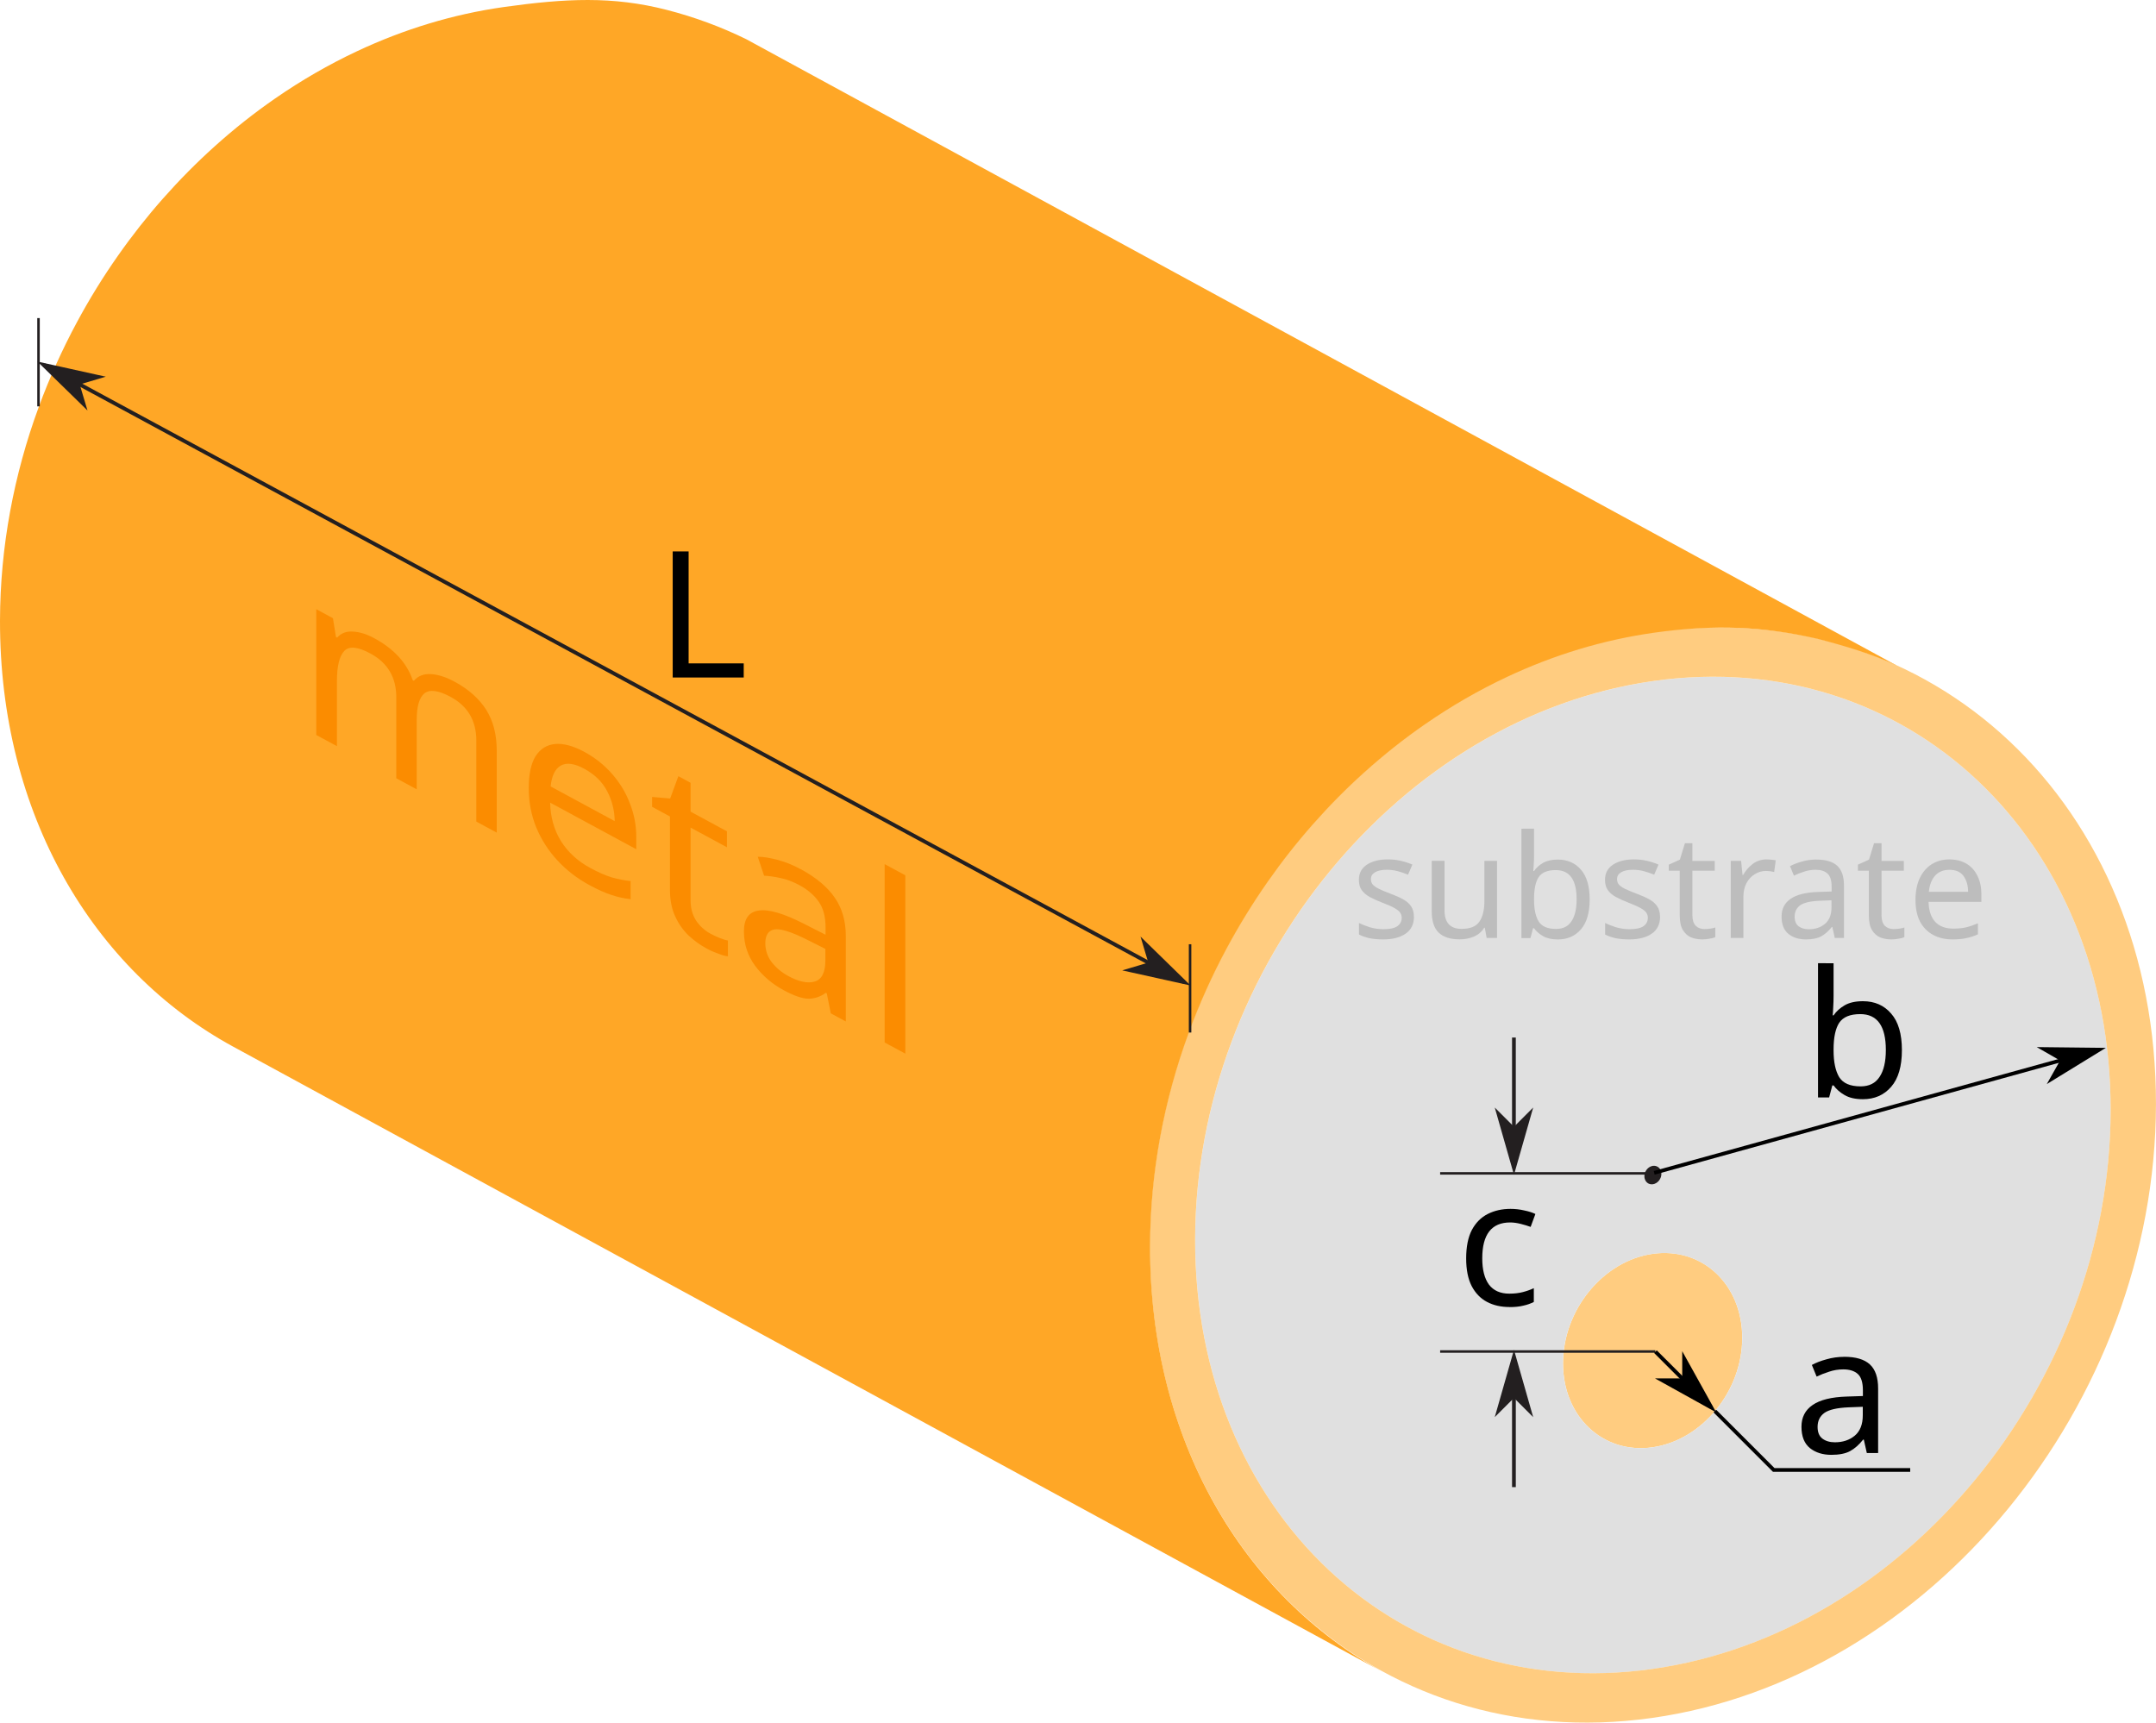 <?xml version="1.0" encoding="UTF-8" standalone="no"?>
<!-- Created with Inkscape (http://www.inkscape.org/) -->

<svg
   xmlns:dc="http://purl.org/dc/elements/1.1/"
   xmlns:cc="http://creativecommons.org/ns#"
   xmlns:rdf="http://www.w3.org/1999/02/22-rdf-syntax-ns#"
   xmlns:svg="http://www.w3.org/2000/svg"
   xmlns="http://www.w3.org/2000/svg"
   xmlns:sodipodi="http://sodipodi.sourceforge.net/DTD/sodipodi-0.dtd"
   xmlns:inkscape="http://www.inkscape.org/namespaces/inkscape"
   width="60.295mm"
   height="48.178mm"
   viewBox="0 0 60.295 48.178"
   version="1.1"
   id="svg1511"
   inkscape:version="0.92.3 (2405546, 2018-03-11)"
   sodipodi:docname="coax.svg">
  <defs
     id="defs1505">
    <marker
       inkscape:isstock="true"
       style="overflow:visible"
       id="marker4857"
       refX="0"
       refY="0"
       orient="auto"
       inkscape:stockid="Arrow1Lend">
      <path
         transform="matrix(-0.8,0,0,-0.8,-10,0)"
         style="fill:#231f20;fill-opacity:1;fill-rule:evenodd;stroke:#231f20;stroke-width:1pt;stroke-opacity:1"
         d="M 0,0 5,-5 -12.5,0 5,5 Z"
         id="path4855"
         inkscape:connector-curvature="0" />
    </marker>
    <marker
       inkscape:isstock="true"
       style="overflow:visible"
       id="marker4090"
       refX="0"
       refY="0"
       orient="auto"
       inkscape:stockid="Arrow1Lend">
      <path
         transform="matrix(-0.8,0,0,-0.8,-10,0)"
         style="fill:#000000;fill-opacity:1;fill-rule:evenodd;stroke:#000000;stroke-width:1pt;stroke-opacity:1"
         d="M 0,0 5,-5 -12.5,0 5,5 Z"
         id="path4088"
         inkscape:connector-curvature="0" />
    </marker>
    <marker
       inkscape:stockid="Arrow1Lstart"
       orient="auto"
       refY="0"
       refX="0"
       id="marker3848"
       style="overflow:visible"
       inkscape:isstock="true">
      <path
         id="path3846"
         d="M 0,0 5,-5 -12.5,0 5,5 Z"
         style="fill:#231f20;fill-opacity:1;fill-rule:evenodd;stroke:#231f20;stroke-width:1pt;stroke-opacity:1"
         transform="matrix(0.8,0,0,0.8,10,0)"
         inkscape:connector-curvature="0" />
    </marker>
    <marker
       inkscape:isstock="true"
       style="overflow:visible"
       id="marker3694"
       refX="0"
       refY="0"
       orient="auto"
       inkscape:stockid="Arrow1Mend">
      <path
         transform="matrix(-0.4,0,0,-0.4,-4,0)"
         style="fill:#000000;fill-opacity:1;fill-rule:evenodd;stroke:#000000;stroke-width:1pt;stroke-opacity:1"
         d="M 0,0 5,-5 -12.5,0 5,5 Z"
         id="path3692"
         inkscape:connector-curvature="0" />
    </marker>
    <marker
       inkscape:stockid="Arrow1Mstart"
       orient="auto"
       refY="0"
       refX="0"
       id="Arrow1Mstart"
       style="overflow:visible"
       inkscape:isstock="true">
      <path
         id="path2444"
         d="M 0,0 5,-5 -12.5,0 5,5 Z"
         style="fill:#231f20;fill-opacity:1;fill-rule:evenodd;stroke:#231f20;stroke-width:1pt;stroke-opacity:1"
         transform="matrix(0.4,0,0,0.4,4,0)"
         inkscape:connector-curvature="0" />
    </marker>
    <marker
       inkscape:stockid="Arrow1Mend"
       orient="auto"
       refY="0"
       refX="0"
       id="marker2946"
       style="overflow:visible"
       inkscape:isstock="true">
      <path
         id="path2944"
         d="M 0,0 5,-5 -12.5,0 5,5 Z"
         style="fill:#231f20;fill-opacity:1;fill-rule:evenodd;stroke:#231f20;stroke-width:1pt;stroke-opacity:1"
         transform="matrix(-0.4,0,0,-0.4,-4,0)"
         inkscape:connector-curvature="0" />
    </marker>
    <marker
       inkscape:stockid="Arrow2Mstart"
       orient="auto"
       refY="0"
       refX="0"
       id="Arrow2Mstart"
       style="overflow:visible"
       inkscape:isstock="true">
      <path
         id="path2462"
         style="fill:#231f20;fill-opacity:1;fill-rule:evenodd;stroke:#231f20;stroke-width:0.625;stroke-linejoin:round;stroke-opacity:1"
         d="M 8.719,4.034 -2.207,0.016 8.719,-4.002 c -1.745,2.372 -1.735,5.617 -6e-7,8.035 z"
         transform="scale(0.6)"
         inkscape:connector-curvature="0" />
    </marker>
    <marker
       inkscape:stockid="Arrow1Lstart"
       orient="auto"
       refY="0"
       refX="0"
       id="Arrow1Lstart"
       style="overflow:visible"
       inkscape:isstock="true">
      <path
         id="path2438"
         d="M 0,0 5,-5 -12.5,0 5,5 Z"
         style="fill:#231f20;fill-opacity:1;fill-rule:evenodd;stroke:#231f20;stroke-width:1pt;stroke-opacity:1"
         transform="matrix(0.8,0,0,0.8,10,0)"
         inkscape:connector-curvature="0" />
    </marker>
    <marker
       inkscape:stockid="Arrow1Lend"
       orient="auto"
       refY="0"
       refX="0"
       id="Arrow1Lend"
       style="overflow:visible"
       inkscape:isstock="true">
      <path
         id="path2441"
         d="M 0,0 5,-5 -12.5,0 5,5 Z"
         style="fill:#000000;fill-opacity:1;fill-rule:evenodd;stroke:#000000;stroke-width:1pt;stroke-opacity:1"
         transform="matrix(-0.8,0,0,-0.8,-10,0)"
         inkscape:connector-curvature="0" />
    </marker>
    <clipPath
       id="clipPath1292"
       clipPathUnits="userSpaceOnUse">
      <path
         inkscape:connector-curvature="0"
         id="path1290"
         d="m 4709.95,6430.79 -911.73,495.97 c -111.44,60.62 -185.28,184.68 -184.99,337.83 0.44,237.68 179.34,455.49 399.56,486.44 l 911.73,-495.98 c -220.21,-30.94 -399.11,-248.76 -399.56,-486.43 -0.29,-153.16 73.55,-277.21 184.99,-337.83 z" />
    </clipPath>
    <clipPath
       id="clipPath1278"
       clipPathUnits="userSpaceOnUse">
      <path
         inkscape:connector-curvature="0"
         id="path1276"
         d="m 4225.85,7714.41 c 303.92,-165.33 607.82,-330.65 911.73,-495.98 -61.58,33.5 -134.66,47.64 -213.06,36.62 l -911.73,495.98 c 78.41,11.02 151.47,-3.12 213.06,-36.62 z" />
    </clipPath>
    <clipPath
       id="clipPath1248"
       clipPathUnits="userSpaceOnUse">
      <path
         inkscape:connector-curvature="0"
         id="path1246"
         d="m 4729.17,6466.32 c -303.91,165.33 -607.81,330.65 -911.72,495.98 -101.4,55.16 -168.6,168 -168.34,307.33 0.41,216.24 163.27,414.51 363.6,442.66 l 911.74,-495.97 c -200.34,-28.16 -363.2,-226.42 -363.61,-442.66 -0.26,-139.33 66.94,-252.18 168.33,-307.34 z" />
    </clipPath>
    <clipPath
       id="clipPath1232"
       clipPathUnits="userSpaceOnUse">
      <path
         inkscape:connector-curvature="0"
         id="path1230"
         d="m 4206.52,7678.98 c 303.91,-165.33 607.81,-330.65 911.73,-495.98 -56.03,30.48 -122.49,43.34 -193.8,33.32 l -911.74,495.97 c 71.32,10.02 137.78,-2.84 193.81,-33.31 z" />
    </clipPath>
    <clipPath
       id="clipPath1208"
       clipPathUnits="userSpaceOnUse">
      <path
         inkscape:connector-curvature="0"
         id="path1206"
         d="m 4885.36,6615.29 c -303.92,165.33 -607.82,330.65 -911.74,495.98 -19.85,10.8 -33,32.89 -32.95,60.18 0.08,42.36 31.95,81.16 71.2,86.67 l 911.73,-495.97 c -39.25,-5.51 -71.11,-44.31 -71.19,-86.68 -0.06,-27.28 13.09,-49.38 32.95,-60.18 z" />
    </clipPath>
    <clipPath
       id="clipPath1184"
       clipPathUnits="userSpaceOnUse">
      <path
         inkscape:connector-curvature="0"
         id="path1182"
         d="m 4920.15,6817.93 -911.73,495.97 c -1.89,1.03 -3.16,3.15 -3.16,5.78 0.01,3.98 3.06,7.7 6.74,8.21 l 911.74,-495.97 c -3.7,-0.52 -6.74,-4.23 -6.75,-8.21 0,-2.63 1.27,-4.75 3.16,-5.78 z" />
    </clipPath>
    <clipPath
       id="clipPath1170"
       clipPathUnits="userSpaceOnUse">
      <path
         inkscape:connector-curvature="0"
         id="path1168"
         d="m 4015.65,7327.27 911.74,-495.98 c -1.06,0.58 -2.32,0.82 -3.65,0.63 L 4012,7327.89 c 1.34,0.19 2.59,-0.05 3.65,-0.62 z" />
    </clipPath>
    <clipPath
       id="clipPath1160"
       clipPathUnits="userSpaceOnUse">
      <path
         inkscape:connector-curvature="0"
         id="path1158"
         d="m 5056.62,7183.59 -8.47,5.55 -8.77,5.75 -9.05,5.91 -9.27,6.03 -9.45,6.14 -9.6,6.21 -9.7,6.26 -9.76,6.27 -9.75,6.26 -9.74,6.23 -9.66,6.15 -9.53,6.06 -9.36,5.93 -9.16,5.79 -8.91,5.61 -8.6,5.41 8.6,-5.41 8.91,-5.61 9.16,-5.79 9.36,-5.93 9.53,-6.06 9.66,-6.15 9.74,-6.23 9.75,-6.26 9.76,-6.27 9.7,-6.26 9.6,-6.21 9.45,-6.14 9.27,-6.03 9.05,-5.91 8.77,-5.75 8.47,-5.55 m -455.1,261.43 16.05,-8.74 16.64,-9.05 17.12,-9.31 17.54,-9.54 17.86,-9.72 18.11,-9.86 18.27,-9.93 18.36,-9.99 18.35,-9.98 18.27,-9.94 18.11,-9.85 17.85,-9.71 17.53,-9.54 17.13,-9.31 16.62,-9.05 16.05,-8.73 -16.05,8.73 -16.62,9.05 -17.13,9.31 -17.53,9.54 -17.85,9.71 -18.11,9.85 -18.27,9.94 -18.35,9.98 -18.36,9.99 -18.27,9.93 -18.11,9.86 -17.86,9.72 -17.54,9.54 -17.12,9.31 -16.64,9.05 -16.05,8.74 m -22.81,13 -5.72,2.41 -5.93,2.49 -6.12,2.55 -6.28,2.6 -6.39,2.64 -6.5,2.67 -6.56,2.67 -6.61,2.68 -6.61,2.66 -6.59,2.65 -6.56,2.6 -6.46,2.57 -6.36,2.5 -6.21,2.44 -6.06,2.36 -5.83,2.27 5.83,-2.27 6.06,-2.36 6.21,-2.44 6.36,-2.5 6.46,-2.57 6.56,-2.6 6.59,-2.65 6.61,-2.66 6.61,-2.68 6.56,-2.67 6.5,-2.67 6.39,-2.64 6.28,-2.6 6.12,-2.55 5.93,-2.49 5.72,-2.41 m -141.53,7.7 17.15,-9.04 17.75,-9.35 18.29,-9.63 18.71,-9.86 19.07,-10.05 19.33,-10.19 19.5,-10.28 19.59,-10.32 19.58,-10.32 19.5,-10.28 19.33,-10.19 19.06,-10.05 18.71,-9.87 18.27,-9.63 17.75,-9.36 17.14,-9.04 -17.14,9.04 -17.75,9.36 -18.27,9.63 -18.71,9.87 -19.06,10.05 -19.33,10.19 -19.5,10.28 -19.58,10.32 -19.59,10.32 -19.5,10.28 -19.33,10.19 -19.07,10.05 -18.71,9.86 -18.29,9.63 -17.75,9.35 -17.15,9.04 m 760.66,-533.96 1.77,2.87 1.8,2.95 1.82,3.02 1.82,3.08 1.82,3.11 1.8,3.15 1.76,3.15 1.73,3.14 1.69,3.13 1.63,3.09 1.59,3.03 1.51,2.99 1.45,2.91 1.38,2.81 1.3,2.72 1.22,2.61 -1.22,-2.61 -1.3,-2.72 -1.38,-2.81 -1.45,-2.91 -1.51,-2.99 -1.59,-3.03 -1.63,-3.09 -1.69,-3.13 -1.73,-3.14 -1.76,-3.15 -1.8,-3.15 -1.82,-3.11 -1.82,-3.08 -1.82,-3.02 -1.8,-2.95 -1.77,-2.87 m 6.73,-4.26 -42.9,23.34 -44.44,24.17 -45.74,24.89 -46.85,25.48 -47.72,25.96 -48.38,26.32 -48.81,26.55 -49.04,26.67 -49.03,26.68 -48.82,26.56 -48.37,26.31 -47.73,25.96 -46.84,25.49 -45.74,24.88 -44.44,24.17 -42.9,23.34 42.9,-23.34 44.44,-24.17 45.74,-24.88 46.84,-25.49 47.73,-25.96 48.37,-26.31 48.82,-26.56 49.03,-26.68 49.04,-26.67 48.81,-26.55 48.38,-26.32 47.72,-25.96 46.85,-25.48 45.74,-24.89 44.44,-24.17 42.9,-23.34 m -771.58,481.7 44.93,-24.44 46.53,-25.31 47.91,-26.07 49.05,-26.68 49.97,-27.18 50.66,-27.56 51.11,-27.8 51.35,-27.94 51.34,-27.93 51.12,-27.81 50.65,-27.55 49.97,-27.19 49.06,-26.68 47.91,-26.06 46.53,-25.31 44.92,-24.44 -44.92,24.44 -46.53,25.31 -47.91,26.06 -49.06,26.68 -49.97,27.19 -50.65,27.55 -51.12,27.81 -51.34,27.93 -51.35,27.94 -51.11,27.8 -50.66,27.56 -49.97,27.18 -49.05,26.68 -47.91,26.07 -46.53,25.31 -44.93,24.44 m -0.56,0.35 2.09,-4.38 2.14,-4.56 2.16,-4.72 2.18,-4.84 2.18,-4.96 2.17,-5.04 2.14,-5.12 2.1,-5.15 2.08,-5.17 2.01,-5.17 1.95,-5.14 1.89,-5.09 1.81,-5.01 1.73,-4.92 1.65,-4.79 1.55,-4.64 -1.55,4.64 -1.65,4.79 -1.73,4.92 -1.81,5.01 -1.89,5.09 -1.95,5.14 -2.01,5.17 -2.08,5.17 -2.1,5.15 -2.14,5.12 -2.17,5.04 -2.18,4.96 -2.18,4.84 -2.16,4.72 -2.14,4.56 -2.09,4.38 m -51.14,-124.21 0.67,4.45 0.65,4.62 0.62,4.77 0.58,4.89 0.54,5 0.5,5.07 0.44,5.13 0.39,5.18 0.32,5.17 0.26,5.17 0.22,5.12 0.15,5.07 0.08,4.98 0.03,4.86 -0.01,4.74 -0.06,4.58 0.06,-4.58 0.01,-4.74 -0.03,-4.86 -0.08,-4.98 -0.15,-5.07 -0.22,-5.12 -0.26,-5.17 -0.32,-5.17 -0.39,-5.18 -0.44,-5.13 -0.5,-5.07 -0.54,-5 -0.58,-4.89 -0.62,-4.77 -0.65,-4.62 -0.67,-4.45 m 892.37,-403.84 -50.82,27.64 -52.65,28.64 -54.19,29.48 -55.49,30.19 -56.53,30.75 -57.31,31.18 -57.83,31.46 -58.08,31.6 -58.09,31.6 -57.82,31.46 -57.32,31.17 -56.52,30.76 -55.5,30.19 -54.19,29.48 -52.63,28.64 -50.82,27.65 50.82,-27.65 52.63,-28.64 54.19,-29.48 55.5,-30.19 56.52,-30.76 57.32,-31.17 57.82,-31.46 58.09,-31.6 58.08,-31.6 57.83,-31.46 57.31,-31.18 56.53,-30.75 55.49,-30.19 54.19,-29.48 52.65,-28.64 50.82,-27.64 m -6.17,-78.4 0.78,4.4 0.77,4.56 0.74,4.7 0.71,4.84 0.67,4.93 0.62,5.02 0.57,5.07 0.52,5.11 0.45,5.12 0.4,5.1 0.33,5.08 0.26,5.01 0.21,4.92 0.15,4.82 0.1,4.68 0.04,4.53 -0.04,-4.53 -0.1,-4.68 -0.15,-4.82 -0.21,-4.92 -0.26,-5.01 -0.33,-5.08 -0.4,-5.1 -0.45,-5.12 -0.52,-5.11 -0.57,-5.07 -0.62,-5.02 -0.67,-4.93 -0.71,-4.84 -0.74,-4.7 -0.77,-4.56 -0.78,-4.4 m -936.07,749.01 c -29.53,54.74 -72.67,98.45 -124.9,126.86 L 5118.25,7183 c 51.3,-27.91 93.83,-70.58 123.32,-123.97 -137.72,74.91 -275.41,149.82 -413.13,224.74 137.72,-74.92 275.41,-149.83 413.13,-224.74 28.81,-52.15 45.14,-114.54 45.02,-183.37 -0.05,-27.05 -2.64,-53.81 -7.52,-80 -303.93,165.33 -607.82,330.65 -911.74,495.98 4.88,26.18 7.47,52.94 7.53,79.99 0.12,67.57 -15.63,128.91 -43.44,180.48 137.15,-71.27 137.15,-71.27 298.19,-155.14 -49.68,25.88 -99.36,51.75 -149.06,77.61 -25.78,13.42 -51.56,26.82 -77.35,40.23 -11.09,5.76 -25.86,13.44 -36.94,19.2 -10.45,5.43 -26.45,9.83 -34.84,18.1 z" />
    </clipPath>
    <clipPath
       id="clipPath1132"
       clipPathUnits="userSpaceOnUse">
      <path
         inkscape:connector-curvature="0"
         id="path1130"
         d="m 4018.79,7321.59 c 0,2.55 -1.25,4.64 -3.14,5.68 l 911.74,-495.98 c 1.88,-1.03 3.14,-3.12 3.13,-5.67 -0.01,-4.07 -3.05,-7.78 -6.81,-8.31 -1.27,-0.18 -2.46,0.04 -3.48,0.58 -2.16,1.16 -4.31,2.34 -6.46,3.5 -301.76,164.16 -514.2,492.47 -905.27,492.47 1.02,-0.53 2.21,-0.76 3.48,-0.58 3.76,0.53 6.8,4.24 6.81,8.31 z" />
    </clipPath>
    <clipPath
       id="clipPath1118"
       clipPathUnits="userSpaceOnUse">
      <path
         inkscape:connector-curvature="0"
         id="path1116"
         d="m 3817.45,6962.3 c 56.02,-30.48 122.51,-43.35 193.8,-33.33 L 4922.99,6433 c -71.31,-10.02 -137.78,2.85 -193.82,33.32 -273.52,148.8 -638.21,347.19 -911.72,495.98 z" />
    </clipPath>
    <clipPath
       id="clipPath1104"
       clipPathUnits="userSpaceOnUse">
      <path
         inkscape:connector-curvature="0"
         id="path1102"
         d="m 4049.89,7251.59 c 303.91,-165.34 607.81,-330.65 911.73,-495.98 -10.99,5.98 -24.04,8.51 -38.02,6.54 l -911.73,495.97 c 13.98,1.97 27.03,-0.56 38.02,-6.53 z" />
    </clipPath>
    <clipPath
       id="clipPath1080"
       clipPathUnits="userSpaceOnUse">
      <path
         inkscape:connector-curvature="0"
         id="path1078"
         d="m 4082.87,7191.43 c 0.05,27.27 -13.12,49.35 -32.98,60.16 l 911.73,-495.98 c 19.86,-10.8 33.02,-32.88 32.97,-60.15 -0.07,-42.37 -32.03,-81.17 -71.27,-86.69 l -911.73,495.97 c 39.24,5.52 71.19,44.33 71.28,86.69 z" />
    </clipPath>
    <clipPath
       id="clipPath1068"
       clipPathUnits="userSpaceOnUse">
      <path
         inkscape:connector-curvature="0"
         id="path1066"
         d="m 3976.85,7109.63 c 2.29,-1.06 4.65,-1.98 7.08,-2.75 303.92,-165.33 607.81,-330.65 911.74,-495.97 -3.6,1.14 -7.05,2.61 -10.32,4.38 -746.93,405.59 -752.02,408.68 -758.45,412.6 -50.03,27.22 -100.04,54.47 -150.05,81.74 z" />
    </clipPath>
    <clipPath
       id="clipPath1056"
       clipPathUnits="userSpaceOnUse">
      <path
         inkscape:connector-curvature="0"
         id="path1054"
         d="m 3983.93,7106.88 c 8.5,-2.68 17.84,-3.51 27.66,-2.14 l 911.73,-495.97 c -9.82,-1.38 -19.16,-0.55 -27.65,2.14 -303.93,165.32 -607.82,330.64 -911.74,495.97 z" />
    </clipPath>
    <clipPath
       id="clipPath1032"
       clipPathUnits="userSpaceOnUse">
      <path
         inkscape:connector-curvature="0"
         id="path1030"
         d="m 4418.99,7258.56 46.77,-25.4 48.44,-26.3 49.88,-27.09 51.06,-27.73 52.02,-28.25 52.75,-28.64 53.21,-28.9 53.46,-29.02 53.45,-29.03 53.22,-28.9 52.74,-28.64 52.02,-28.25 51.07,-27.73 49.87,-27.08 48.44,-26.31 46.78,-25.4 -46.78,25.4 -48.44,26.31 -49.87,27.08 -51.07,27.73 -52.02,28.25 -52.74,28.64 -53.22,28.9 -53.45,29.03 -53.46,29.02 -53.21,28.9 -52.75,28.64 -52.02,28.25 -51.06,27.73 -49.88,27.09 -48.44,26.3 -46.77,25.4 m 783.52,-503.75 1.33,3.75 1.36,3.89 1.35,4.03 1.35,4.13 1.33,4.22 1.32,4.3 1.28,4.35 1.24,4.39 1.21,4.4 1.15,4.39 1.11,4.37 1.04,4.32 0.99,4.25 0.92,4.17 0.86,4.05 0.79,3.92 -0.79,-3.92 -0.86,-4.05 -0.92,-4.17 -0.99,-4.25 -1.04,-4.32 -1.11,-4.37 -1.15,-4.39 -1.21,-4.4 -1.24,-4.39 -1.28,-4.35 -1.32,-4.3 -1.33,-4.22 -1.35,-4.13 -1.35,-4.03 -1.36,-3.89 -1.33,-3.75 m -722.3,228.8 1.19,2.19 1.22,2.28 1.24,2.36 1.27,2.43 1.27,2.48 1.28,2.53 1.27,2.56 1.27,2.58 1.25,2.6 1.24,2.59 1.21,2.58 1.17,2.55 1.16,2.53 1.1,2.47 1.06,2.4 1.02,2.33 -1.02,-2.33 -1.06,-2.4 -1.1,-2.47 -1.16,-2.53 -1.17,-2.55 -1.21,-2.58 -1.24,-2.59 -1.25,-2.6 -1.27,-2.58 -1.27,-2.56 -1.28,-2.53 -1.27,-2.48 -1.27,-2.43 -1.24,-2.36 -1.22,-2.28 -1.19,-2.19 m 528.68,-238.72 -28.65,15.59 -29.68,16.14 -30.55,16.62 -31.28,17.02 -31.87,17.34 -32.3,17.57 -32.61,17.74 -32.75,17.81 -32.74,17.82 -32.61,17.73 -32.3,17.57 -31.87,17.34 -31.29,17.02 -30.54,16.62 -29.68,16.14 -28.65,15.59 28.65,-15.59 29.68,-16.14 30.54,-16.62 31.29,-17.02 31.87,-17.34 32.3,-17.57 32.61,-17.73 32.74,-17.82 32.75,-17.81 32.61,-17.74 32.3,-17.57 31.87,-17.34 31.28,-17.02 30.55,-16.62 29.68,-16.14 28.65,-15.59 m -10.25,-44.26 -29.43,16.08 -30.46,16.67 -31.38,17.15 -32.12,17.57 -32.74,17.9 -33.17,18.14 -33.48,18.31 -33.63,18.39 -33.62,18.39 -33.49,18.31 -33.17,18.14 -32.73,17.9 -32.12,17.57 -31.37,17.16 -30.47,16.67 -29.42,16.09 29.42,-16.09 30.47,-16.67 31.37,-17.16 32.12,-17.57 32.73,-17.9 33.17,-18.14 33.49,-18.31 33.62,-18.39 33.63,-18.39 33.48,-18.31 33.17,-18.14 32.74,-17.9 32.12,-17.57 31.38,-17.15 30.46,-16.67 29.43,-16.08 m -7.73,4.96 1.53,2 1.57,2.08 1.6,2.15 1.63,2.22 1.65,2.27 1.66,2.31 1.65,2.34 1.65,2.37 1.64,2.37 1.61,2.38 1.6,2.36 1.55,2.35 1.5,2.31 1.47,2.26 1.4,2.21 1.35,2.14 -1.35,-2.14 -1.4,-2.21 -1.47,-2.26 -1.5,-2.31 -1.55,-2.35 -1.6,-2.36 -1.61,-2.38 -1.64,-2.37 -1.65,-2.37 -1.65,-2.34 -1.66,-2.31 -1.65,-2.27 -1.63,-2.22 -1.6,-2.15 -1.57,-2.08 -1.53,-2 m -554.32,468.89 42.64,-23.23 44.17,-24.08 45.47,-24.78 46.57,-25.37 47.44,-25.85 48.08,-26.21 48.53,-26.44 48.74,-26.56 48.74,-26.57 48.52,-26.44 48.09,-26.21 47.43,-25.85 46.56,-25.38 45.48,-24.79 44.17,-24.07 42.65,-23.24 -42.65,23.24 -44.17,24.07 -45.48,24.79 -46.56,25.38 -47.43,25.85 -48.09,26.21 -48.52,26.44 -48.74,26.57 -48.74,26.56 -48.53,26.44 -48.08,26.21 -47.44,25.85 -46.57,25.37 -45.47,24.78 -44.17,24.08 -42.64,23.23 m -5.19,76.12 -0.78,-3.85 -0.85,-3.97 -0.91,-4.08 -0.96,-4.17 -1.04,-4.24 -1.07,-4.27 -1.14,-4.31 -1.18,-4.31 -1.22,-4.3 -1.26,-4.26 -1.28,-4.21 -1.31,-4.14 -1.32,-4.05 -1.31,-3.94 -1.32,-3.81 -1.3,-3.67 1.3,3.67 1.32,3.81 1.31,3.94 1.32,4.05 1.31,4.14 1.28,4.21 1.26,4.26 1.22,4.3 1.18,4.31 1.14,4.31 1.07,4.27 1.04,4.24 0.96,4.17 0.91,4.08 0.85,3.97 0.78,3.85 m -420.15,-321.63 c 175.37,24.65 321.91,179.44 356.08,362.67 303.92,-165.33 607.81,-330.65 911.74,-495.98 -34.18,-183.22 -180.73,-338.01 -356.08,-362.66 -273.52,148.79 -638.21,347.18 -911.74,495.97 z" />
    </clipPath>
    <marker
       inkscape:stockid="Arrow1Lend"
       orient="auto"
       refY="0"
       refX="0"
       id="marker3924-2"
       style="overflow:visible"
       inkscape:isstock="true">
      <path
         inkscape:connector-curvature="0"
         id="path3922-5"
         d="M 0,0 5,-5 -12.5,0 5,5 Z"
         style="fill:#231f20;fill-opacity:1;fill-rule:evenodd;stroke:#231f20;stroke-width:1pt;stroke-opacity:1"
         transform="matrix(-0.8,0,0,-0.8,-10,0)" />
    </marker>
  </defs>
  <sodipodi:namedview
     id="base"
     pagecolor="#ffffff"
     bordercolor="#666666"
     borderopacity="1.0"
     inkscape:pageopacity="0.0"
     inkscape:pageshadow="2"
     inkscape:zoom="2"
     inkscape:cx="253.78579"
     inkscape:cy="-27.450575"
     inkscape:document-units="mm"
     inkscape:current-layer="layer1"
     showgrid="false" />
  <g
     inkscape:label="Layer 1"
     inkscape:groupmode="layer"
     id="layer1"
     transform="translate(-50.405,-171.858)">
    <path
       inkscape:connector-curvature="0"
       id="path1240"
       style="fill:#ffcc80;fill-opacity:1;fill-rule:nonzero;stroke:none;stroke-width:0.035"
       d="m 96.626,206.924 c 1.384,-0.195 2.505,0.858 2.502,2.353 -0.002,1.495 -1.129,2.864 -2.512,3.058 -1.383,0.195 -2.502,-0.859 -2.499,-2.353 0.003,-1.495 1.126,-2.864 2.509,-3.058" />
    <path
       inkscape:connector-curvature="0"
       id="path1266"
       style="fill:#e0e0e0;fill-opacity:1;fill-rule:nonzero;stroke:none;stroke-width:0.035"
       d="m 96.631,204.463 c -0.131,0.018 -0.238,0.149 -0.238,0.29 -2.6e-4,0.143 0.107,0.244 0.237,0.226 0.133,-0.019 0.24,-0.15 0.24,-0.293 2.7e-4,-0.14 -0.107,-0.241 -0.239,-0.222 m -0.015,7.872 c 1.384,-0.195 2.512,-1.564 2.514,-3.058 0.003,-1.494 -1.119,-2.547 -2.504,-2.353 -1.385,0.194 -2.509,1.563 -2.511,3.058 -0.003,1.494 1.117,2.548 2.502,2.353 m 0.04,-21.433 c 7.07,-0.993 12.79,4.39 12.775,12.018 -0.014,7.631 -5.757,14.622 -12.827,15.616 -7.068,0.993 -12.79,-4.386 -12.776,-12.018 0.015,-7.628 5.76,-14.623 12.827,-15.616" />
    <g
       aria-label="substrate"
       style="font-style:normal;font-variant:normal;font-weight:normal;font-stretch:normal;font-size:4.023px;line-height:1.25;font-family:'Times New Roman';-inkscape-font-specification:'Times New Roman, ';letter-spacing:0px;word-spacing:0px;fill:#bdbdbd;fill-opacity:1;stroke:none;stroke-width:0.265"
       id="text1203">
      <path
         d="m 89.948,197.495 q 0,0.314 -0.233,0.475 -0.233,0.161 -0.628,0.161 -0.225,0 -0.39,-0.036 -0.161,-0.036 -0.286,-0.101 v -0.322 q 0.129,0.064 0.31,0.121 0.185,0.052 0.374,0.052 0.27,0 0.39,-0.085 0.121,-0.088 0.121,-0.233 0,-0.081 -0.044,-0.145 -0.044,-0.064 -0.161,-0.129 -0.113,-0.064 -0.326,-0.145 -0.209,-0.081 -0.358,-0.161 -0.149,-0.081 -0.229,-0.193 -0.08,-0.113 -0.08,-0.29 0,-0.274 0.221,-0.422 0.225,-0.149 0.587,-0.149 0.197,0 0.366,0.04 0.173,0.04 0.322,0.105 l -0.121,0.282 q -0.137,-0.056 -0.286,-0.097 -0.149,-0.04 -0.306,-0.04 -0.217,0 -0.334,0.072 -0.113,0.068 -0.113,0.189 0,0.092 0.052,0.153 0.052,0.06 0.173,0.121 0.125,0.06 0.33,0.137 0.205,0.076 0.35,0.157 0.145,0.081 0.221,0.197 0.076,0.113 0.076,0.286 z"
         style="font-style:normal;font-variant:normal;font-weight:normal;font-stretch:normal;font-family:'Noto Sans';-inkscape-font-specification:'Noto Sans';fill:#bdbdbd;fill-opacity:1;stroke-width:0.265"
         id="path1256"
         inkscape:connector-curvature="0" />
      <path
         d="m 92.271,195.934 v 2.156 h -0.29 l -0.052,-0.286 h -0.016 q -0.105,0.169 -0.29,0.249 -0.185,0.076 -0.394,0.076 -0.39,0 -0.587,-0.185 -0.197,-0.189 -0.197,-0.599 v -1.412 h 0.358 v 1.388 q 0,0.515 0.479,0.515 0.358,0 0.495,-0.201 0.141,-0.201 0.141,-0.579 v -1.122 z"
         style="font-style:normal;font-variant:normal;font-weight:normal;font-stretch:normal;font-family:'Noto Sans';-inkscape-font-specification:'Noto Sans';fill:#bdbdbd;fill-opacity:1;stroke-width:0.265"
         id="path1258"
         inkscape:connector-curvature="0" />
      <path
         d="m 93.306,195.033 v 0.744 q 0,0.137 -0.008,0.257 -0.004,0.117 -0.012,0.185 h 0.02 q 0.093,-0.137 0.253,-0.229 0.161,-0.092 0.414,-0.092 0.402,0 0.644,0.282 0.245,0.278 0.245,0.833 0,0.555 -0.245,0.837 -0.245,0.282 -0.644,0.282 -0.253,0 -0.414,-0.092 -0.161,-0.092 -0.253,-0.221 h -0.028 l -0.072,0.274 h -0.253 v -3.058 z m 0.608,1.159 q -0.346,0 -0.479,0.197 -0.129,0.197 -0.129,0.612 v 0.016 q 0,0.398 0.129,0.612 0.133,0.209 0.487,0.209 0.29,0 0.43,-0.213 0.145,-0.213 0.145,-0.616 0,-0.817 -0.583,-0.817 z"
         style="font-style:normal;font-variant:normal;font-weight:normal;font-stretch:normal;font-family:'Noto Sans';-inkscape-font-specification:'Noto Sans';fill:#bdbdbd;fill-opacity:1;stroke-width:0.265"
         id="path1260"
         inkscape:connector-curvature="0" />
      <path
         d="m 96.831,197.495 q 0,0.314 -0.233,0.475 -0.233,0.161 -0.628,0.161 -0.225,0 -0.39,-0.036 -0.161,-0.036 -0.286,-0.101 v -0.322 q 0.129,0.064 0.31,0.121 0.185,0.052 0.374,0.052 0.27,0 0.39,-0.085 0.121,-0.088 0.121,-0.233 0,-0.081 -0.044,-0.145 -0.044,-0.064 -0.161,-0.129 -0.113,-0.064 -0.326,-0.145 -0.209,-0.081 -0.358,-0.161 -0.149,-0.081 -0.229,-0.193 -0.08,-0.113 -0.08,-0.29 0,-0.274 0.221,-0.422 0.225,-0.149 0.587,-0.149 0.197,0 0.366,0.04 0.173,0.04 0.322,0.105 l -0.121,0.282 q -0.137,-0.056 -0.286,-0.097 -0.149,-0.04 -0.306,-0.04 -0.217,0 -0.334,0.072 -0.113,0.068 -0.113,0.189 0,0.092 0.052,0.153 0.052,0.06 0.173,0.121 0.125,0.06 0.33,0.137 0.205,0.076 0.35,0.157 0.145,0.081 0.221,0.197 0.076,0.113 0.076,0.286 z"
         style="font-style:normal;font-variant:normal;font-weight:normal;font-stretch:normal;font-family:'Noto Sans';-inkscape-font-specification:'Noto Sans';fill:#bdbdbd;fill-opacity:1;stroke-width:0.265"
         id="path1262"
         inkscape:connector-curvature="0" />
      <path
         d="m 98.073,197.841 q 0.08,0 0.165,-0.012 0.084,-0.012 0.137,-0.032 v 0.27 q -0.056,0.028 -0.161,0.044 -0.105,0.02 -0.201,0.02 -0.169,0 -0.314,-0.056 -0.141,-0.06 -0.229,-0.205 -0.089,-0.145 -0.089,-0.406 v -1.255 h -0.306 v -0.169 l 0.31,-0.141 0.141,-0.459 h 0.209 v 0.495 h 0.624 v 0.274 h -0.624 v 1.247 q 0,0.197 0.093,0.294 0.097,0.092 0.245,0.092 z"
         style="font-style:normal;font-variant:normal;font-weight:normal;font-stretch:normal;font-family:'Noto Sans';-inkscape-font-specification:'Noto Sans';fill:#bdbdbd;fill-opacity:1;stroke-width:0.265"
         id="path1264"
         inkscape:connector-curvature="0" />
      <path
         d="m 99.812,195.894 q 0.06,0 0.129,0.008 0.068,0.004 0.125,0.016 l -0.044,0.326 q -0.052,-0.012 -0.117,-0.02 -0.064,-0.008 -0.117,-0.008 -0.165,0 -0.31,0.092 -0.145,0.088 -0.233,0.253 -0.084,0.161 -0.084,0.378 v 1.151 h -0.354 v -2.156 h 0.29 l 0.04,0.394 h 0.016 q 0.101,-0.177 0.266,-0.306 0.169,-0.129 0.394,-0.129 z"
         style="font-style:normal;font-variant:normal;font-weight:normal;font-stretch:normal;font-family:'Noto Sans';-inkscape-font-specification:'Noto Sans';fill:#bdbdbd;fill-opacity:1;stroke-width:0.265"
         id="path1267"
         inkscape:connector-curvature="0" />
      <path
         d="m 101.202,195.898 q 0.394,0 0.583,0.173 0.189,0.173 0.189,0.551 v 1.468 h -0.257 l -0.068,-0.306 h -0.016 q -0.141,0.177 -0.298,0.262 -0.157,0.085 -0.426,0.085 -0.294,0 -0.487,-0.153 -0.193,-0.157 -0.193,-0.487 0,-0.322 0.253,-0.495 0.253,-0.177 0.781,-0.193 l 0.366,-0.012 v -0.129 q 0,-0.27 -0.117,-0.374 -0.117,-0.105 -0.33,-0.105 -0.169,0 -0.322,0.052 -0.153,0.048 -0.286,0.113 l -0.109,-0.266 q 0.141,-0.076 0.334,-0.129 0.193,-0.056 0.402,-0.056 z m 0.422,1.139 -0.318,0.012 q -0.402,0.016 -0.559,0.129 -0.153,0.113 -0.153,0.318 0,0.181 0.109,0.266 0.113,0.085 0.286,0.085 0.27,0 0.451,-0.149 0.185,-0.153 0.185,-0.467 z"
         style="font-style:normal;font-variant:normal;font-weight:normal;font-stretch:normal;font-family:'Noto Sans';-inkscape-font-specification:'Noto Sans';fill:#bdbdbd;fill-opacity:1;stroke-width:0.265"
         id="path1269"
         inkscape:connector-curvature="0" />
      <path
         d="m 103.361,197.841 q 0.081,0 0.165,-0.012 0.085,-0.012 0.137,-0.032 v 0.27 q -0.056,0.028 -0.161,0.044 -0.105,0.02 -0.201,0.02 -0.169,0 -0.314,-0.056 -0.141,-0.06 -0.229,-0.205 -0.088,-0.145 -0.088,-0.406 v -1.255 h -0.306 v -0.169 l 0.31,-0.141 0.141,-0.459 h 0.209 v 0.495 h 0.624 v 0.274 h -0.624 v 1.247 q 0,0.197 0.092,0.294 0.097,0.092 0.245,0.092 z"
         style="font-style:normal;font-variant:normal;font-weight:normal;font-stretch:normal;font-family:'Noto Sans';-inkscape-font-specification:'Noto Sans';fill:#bdbdbd;fill-opacity:1;stroke-width:0.265"
         id="path1271"
         inkscape:connector-curvature="0" />
      <path
         d="m 104.927,195.894 q 0.274,0 0.475,0.121 0.201,0.121 0.306,0.342 0.109,0.217 0.109,0.511 v 0.213 h -1.477 q 0.008,0.366 0.185,0.559 0.181,0.189 0.503,0.189 0.205,0 0.362,-0.036 0.161,-0.04 0.33,-0.113 v 0.31 q -0.165,0.072 -0.326,0.105 -0.161,0.036 -0.382,0.036 -0.31,0 -0.543,-0.125 -0.233,-0.125 -0.366,-0.37 -0.129,-0.245 -0.129,-0.608 0,-0.354 0.117,-0.608 0.121,-0.253 0.334,-0.39 0.217,-0.137 0.503,-0.137 z m -0.004,0.29 q -0.253,0 -0.402,0.165 -0.145,0.161 -0.173,0.451 h 1.098 q -0.004,-0.274 -0.129,-0.443 -0.125,-0.173 -0.394,-0.173 z"
         style="font-style:normal;font-variant:normal;font-weight:normal;font-stretch:normal;font-family:'Noto Sans';-inkscape-font-specification:'Noto Sans';fill:#bdbdbd;fill-opacity:1;stroke-width:0.265"
         id="path1273"
         inkscape:connector-curvature="0" />
    </g>
    <path
       inkscape:connector-curvature="0"
       id="path1268"
       style="fill:#ffcc80;fill-opacity:1;fill-rule:nonzero;stroke:none;stroke-width:0.035"
       d="m 96.604,218.536 c -7.068,0.993 -12.79,-4.386 -12.776,-12.018 0.015,-7.628 5.76,-14.623 12.828,-15.616 7.07,-0.993 12.79,4.39 12.775,12.018 -0.014,7.631 -5.757,14.622 -12.827,15.616 m 0.054,-29 c -7.769,1.091 -14.08,8.776 -14.096,17.16 -0.015,8.388 6.271,14.301 14.039,13.209 7.771,-1.092 14.083,-8.776 14.098,-17.164 0.015,-8.385 -6.271,-14.298 -14.042,-13.206" />
    <path
       inkscape:connector-curvature="0"
       id="path1270"
       style="fill:#231f20;fill-opacity:1;fill-rule:nonzero;stroke:none;stroke-width:0.035"
       d="m 96.63,204.463 c -0.032,0.005 -0.064,0.016 -0.092,0.033 -0.007,0.005 -0.014,0.009 -0.021,0.014 -0.074,0.054 -0.125,0.146 -0.125,0.243 0,0.098 0.05,0.177 0.124,0.211 0.001,2.6e-4 0.003,0.001 0.005,0.001 0.008,0.004 0.018,0.007 0.027,0.009 0.009,0.002 0.018,0.004 0.026,0.005 0.003,2.6e-4 0.005,0.001 0.008,0.001 0.015,0.001 0.031,7.9e-4 0.047,-0.001 0.133,-0.019 0.24,-0.15 0.24,-0.293 0,-0.066 -0.024,-0.123 -0.062,-0.163 -0.044,-0.045 -0.107,-0.07 -0.177,-0.06" />
    <path
       style="fill:#ffa726;fill-opacity:1;fill-rule:nonzero;stroke:none;stroke-width:0.035;stroke-miterlimit:4;stroke-dasharray:none;stroke-opacity:1"
       d="m 66.85,171.858 c -0.735,-10e-4 -1.495,0.076 -2.35,0.196 -1.43,0.201 -2.811,0.626 -4.111,1.237 -0.794,0.373 -1.558,0.815 -2.285,1.318 -0.593,0.41 -1.161,0.86 -1.701,1.347 -0.504,0.453 -0.983,0.938 -1.436,1.45 -0.45,0.509 -0.873,1.046 -1.266,1.607 -0.417,0.594 -0.8,1.215 -1.146,1.859 -0.409,0.76 -0.766,1.551 -1.066,2.367 -0.695,1.891 -1.08,3.912 -1.084,5.976 -0.01,5.403 2.595,9.78 6.526,11.918 l 32.163,17.497 c -3.931,-2.139 -6.536,-6.515 -6.526,-11.918 0.004,-2.064 0.389,-4.085 1.084,-5.976 h -5.17e-4 c 0.3,-0.815 0.657,-1.607 1.066,-2.367 0.346,-0.643 0.73,-1.264 1.146,-1.859 0.393,-0.561 0.816,-1.098 1.266,-1.607 0.452,-0.512 0.931,-0.997 1.436,-1.45 h 5.17e-4 c 0.54,-0.486 1.108,-0.937 1.7,-1.346 h 5.16e-4 c 0.727,-0.503 1.491,-0.946 2.285,-1.318 1.301,-0.611 2.682,-1.035 4.112,-1.236 1.71,-0.241 3.051,-0.175 4.572,0.171 v 0 c 0.776,0.2 1.492,0.416 2.207,0.743 L 71.278,172.956 c -0.704,-0.346 -1.448,-0.621 -2.224,-0.821 -0.758,-0.195 -1.469,-0.276 -2.205,-0.277 z"
       id="path1280"
       inkscape:connector-curvature="0"
       sodipodi:nodetypes="cccccccccccccccccccccccccccccc" />
    <path
       style="color:#000000;font-style:normal;font-variant:normal;font-weight:normal;font-stretch:normal;font-size:medium;line-height:normal;font-family:sans-serif;font-variant-ligatures:normal;font-variant-position:normal;font-variant-caps:normal;font-variant-numeric:normal;font-variant-alternates:normal;font-feature-settings:normal;text-indent:0;text-align:start;text-decoration:none;text-decoration-line:none;text-decoration-style:solid;text-decoration-color:#000000;letter-spacing:normal;word-spacing:normal;text-transform:none;writing-mode:lr-tb;direction:ltr;text-orientation:mixed;dominant-baseline:auto;baseline-shift:baseline;text-anchor:start;white-space:normal;shape-padding:0;clip-rule:nonzero;display:inline;overflow:visible;visibility:visible;opacity:1;isolation:auto;mix-blend-mode:normal;color-interpolation:sRGB;color-interpolation-filters:linearRGB;solid-color:#000000;solid-opacity:1;vector-effect:none;fill:#231f20;fill-opacity:1;fill-rule:nonzero;stroke:none;stroke-width:0.071;stroke-linecap:butt;stroke-linejoin:miter;stroke-miterlimit:10;stroke-dasharray:none;stroke-dashoffset:0;stroke-opacity:1;color-rendering:auto;image-rendering:auto;shape-rendering:auto;text-rendering:auto;enable-background:accumulate"
       d="m 90.68,204.639 v 0.07 h 6.018 v -0.07 z"
       id="path1310"
       inkscape:connector-curvature="0" />
    <path
       style="color:#000000;font-style:normal;font-variant:normal;font-weight:normal;font-stretch:normal;font-size:medium;line-height:normal;font-family:sans-serif;font-variant-ligatures:normal;font-variant-position:normal;font-variant-caps:normal;font-variant-numeric:normal;font-variant-alternates:normal;font-feature-settings:normal;text-indent:0;text-align:start;text-decoration:none;text-decoration-line:none;text-decoration-style:solid;text-decoration-color:#000000;letter-spacing:normal;word-spacing:normal;text-transform:none;writing-mode:lr-tb;direction:ltr;text-orientation:mixed;dominant-baseline:auto;baseline-shift:baseline;text-anchor:start;white-space:normal;shape-padding:0;clip-rule:nonzero;display:inline;overflow:visible;visibility:visible;opacity:1;isolation:auto;mix-blend-mode:normal;color-interpolation:sRGB;color-interpolation-filters:linearRGB;solid-color:#000000;solid-opacity:1;vector-effect:none;fill:#231f20;fill-opacity:1;fill-rule:nonzero;stroke:none;stroke-width:0.071;stroke-linecap:butt;stroke-linejoin:miter;stroke-miterlimit:10;stroke-dasharray:none;stroke-dashoffset:0;stroke-opacity:1;color-rendering:auto;image-rendering:auto;shape-rendering:auto;text-rendering:auto;enable-background:accumulate"
       d="m 90.68,209.621 v 0.07 h 6.018 v -0.07 z"
       id="path1312"
       inkscape:connector-curvature="0" />
    <g
       id="g1109">
      <path
         style="color:#000000;font-style:normal;font-variant:normal;font-weight:normal;font-stretch:normal;font-size:medium;line-height:normal;font-family:sans-serif;font-variant-ligatures:normal;font-variant-position:normal;font-variant-caps:normal;font-variant-numeric:normal;font-variant-alternates:normal;font-feature-settings:normal;text-indent:0;text-align:start;text-decoration:none;text-decoration-line:none;text-decoration-style:solid;text-decoration-color:#000000;letter-spacing:normal;word-spacing:normal;text-transform:none;writing-mode:lr-tb;direction:ltr;text-orientation:mixed;dominant-baseline:auto;baseline-shift:baseline;text-anchor:start;white-space:normal;shape-padding:0;clip-rule:nonzero;display:inline;overflow:visible;visibility:visible;opacity:1;isolation:auto;mix-blend-mode:normal;color-interpolation:sRGB;color-interpolation-filters:linearRGB;solid-color:#000000;solid-opacity:1;vector-effect:none;fill:#231f20;fill-opacity:1;fill-rule:nonzero;stroke:none;stroke-width:0.106;stroke-linecap:butt;stroke-linejoin:miter;stroke-miterlimit:10;stroke-dasharray:none;stroke-dashoffset:0;stroke-opacity:1;color-rendering:auto;image-rendering:auto;shape-rendering:auto;text-rendering:auto;enable-background:accumulate"
         d="m 92.691,200.875 v 3.633 h 0.105 V 200.875 Z"
         id="path1346"
         inkscape:connector-curvature="0" />
      <path
         inkscape:connector-curvature="0"
         style="fill:#231f20;fill-opacity:1;fill-rule:evenodd;stroke:#231f20;stroke-width:0.085pt;stroke-opacity:1"
         d="m 92.745,203.45 -0.423,-0.423 0.423,1.482 0.423,-1.482 z"
         id="path1115" />
    </g>
    <g
       id="g1099">
      <path
         style="color:#000000;font-style:normal;font-variant:normal;font-weight:normal;font-stretch:normal;font-size:medium;line-height:normal;font-family:sans-serif;font-variant-ligatures:normal;font-variant-position:normal;font-variant-caps:normal;font-variant-numeric:normal;font-variant-alternates:normal;font-feature-settings:normal;text-indent:0;text-align:start;text-decoration:none;text-decoration-line:none;text-decoration-style:solid;text-decoration-color:#000000;letter-spacing:normal;word-spacing:normal;text-transform:none;writing-mode:lr-tb;direction:ltr;text-orientation:mixed;dominant-baseline:auto;baseline-shift:baseline;text-anchor:start;white-space:normal;shape-padding:0;clip-rule:nonzero;display:inline;overflow:visible;visibility:visible;opacity:1;isolation:auto;mix-blend-mode:normal;color-interpolation:sRGB;color-interpolation-filters:linearRGB;solid-color:#000000;solid-opacity:1;vector-effect:none;fill:#231f20;fill-opacity:1;fill-rule:nonzero;stroke:none;stroke-width:0.106;stroke-linecap:butt;stroke-linejoin:miter;stroke-miterlimit:10;stroke-dasharray:none;stroke-dashoffset:0;stroke-opacity:1;color-rendering:auto;image-rendering:auto;shape-rendering:auto;text-rendering:auto;enable-background:accumulate"
         d="m 51.658,182.021 -0.051,0.094 31.887,17.252 0.051,-0.092 z"
         id="path1364"
         inkscape:connector-curvature="0" />
      <path
         inkscape:connector-curvature="0"
         style="fill:#231f20;fill-opacity:1;fill-rule:evenodd;stroke:#231f20;stroke-width:0.085pt;stroke-opacity:1"
         d="m 52.564,182.572 0.574,-0.171 -1.505,-0.333 1.102,1.077 z"
         id="path1105" />
      <path
         inkscape:connector-curvature="0"
         id="path1107"
         d="m 82.589,198.818 -0.574,0.171 1.505,0.333 -1.102,-1.077 z"
         style="fill:#231f20;fill-opacity:1;fill-rule:evenodd;stroke:#231f20;stroke-width:0.085pt;stroke-opacity:1" />
    </g>
    <path
       style="color:#000000;font-style:normal;font-variant:normal;font-weight:normal;font-stretch:normal;font-size:medium;line-height:normal;font-family:sans-serif;font-variant-ligatures:normal;font-variant-position:normal;font-variant-caps:normal;font-variant-numeric:normal;font-variant-alternates:normal;font-feature-settings:normal;text-indent:0;text-align:start;text-decoration:none;text-decoration-line:none;text-decoration-style:solid;text-decoration-color:#000000;letter-spacing:normal;word-spacing:normal;text-transform:none;writing-mode:lr-tb;direction:ltr;text-orientation:mixed;dominant-baseline:auto;baseline-shift:baseline;text-anchor:start;white-space:normal;shape-padding:0;clip-rule:nonzero;display:inline;overflow:visible;visibility:visible;opacity:1;isolation:auto;mix-blend-mode:normal;color-interpolation:sRGB;color-interpolation-filters:linearRGB;solid-color:#000000;solid-opacity:1;vector-effect:none;fill:#231f20;fill-opacity:1;fill-rule:nonzero;stroke:none;stroke-width:0.071;stroke-linecap:butt;stroke-linejoin:miter;stroke-miterlimit:10;stroke-dasharray:none;stroke-dashoffset:0;stroke-opacity:1;color-rendering:auto;image-rendering:auto;shape-rendering:auto;text-rendering:auto;enable-background:accumulate"
       d="m 51.447,180.754 v 2.469 h 0.07 v -2.469 z"
       id="path1370"
       inkscape:connector-curvature="0" />
    <path
       style="color:#000000;font-style:normal;font-variant:normal;font-weight:normal;font-stretch:normal;font-size:medium;line-height:normal;font-family:sans-serif;font-variant-ligatures:normal;font-variant-position:normal;font-variant-caps:normal;font-variant-numeric:normal;font-variant-alternates:normal;font-feature-settings:normal;text-indent:0;text-align:start;text-decoration:none;text-decoration-line:none;text-decoration-style:solid;text-decoration-color:#000000;letter-spacing:normal;word-spacing:normal;text-transform:none;writing-mode:lr-tb;direction:ltr;text-orientation:mixed;dominant-baseline:auto;baseline-shift:baseline;text-anchor:start;white-space:normal;shape-padding:0;clip-rule:nonzero;display:inline;overflow:visible;visibility:visible;opacity:1;isolation:auto;mix-blend-mode:normal;color-interpolation:sRGB;color-interpolation-filters:linearRGB;solid-color:#000000;solid-opacity:1;vector-effect:none;fill:#231f20;fill-opacity:1;fill-rule:nonzero;stroke:none;stroke-width:0.071;stroke-linecap:butt;stroke-linejoin:miter;stroke-miterlimit:10;stroke-dasharray:none;stroke-dashoffset:0;stroke-opacity:1;color-rendering:auto;image-rendering:auto;shape-rendering:auto;text-rendering:auto;enable-background:accumulate"
       d="m 83.652,198.266 v 2.469 h 0.07 v -2.469 z"
       id="path1372"
       inkscape:connector-curvature="0" />
    <g
       id="g1087">
      <path
         style="color:#000000;font-style:normal;font-variant:normal;font-weight:normal;font-stretch:normal;font-size:medium;line-height:normal;font-family:sans-serif;font-variant-ligatures:normal;font-variant-position:normal;font-variant-caps:normal;font-variant-numeric:normal;font-variant-alternates:normal;font-feature-settings:normal;text-indent:0;text-align:start;text-decoration:none;text-decoration-line:none;text-decoration-style:solid;text-decoration-color:#000000;letter-spacing:normal;word-spacing:normal;text-transform:none;writing-mode:lr-tb;direction:ltr;text-orientation:mixed;dominant-baseline:auto;baseline-shift:baseline;text-anchor:start;white-space:normal;shape-padding:0;clip-rule:nonzero;display:inline;overflow:visible;visibility:visible;opacity:1;isolation:auto;mix-blend-mode:normal;color-interpolation:sRGB;color-interpolation-filters:linearRGB;solid-color:#000000;solid-opacity:1;vector-effect:none;fill:#000000;fill-opacity:1;fill-rule:nonzero;stroke:none;stroke-width:0.106;stroke-linecap:butt;stroke-linejoin:miter;stroke-miterlimit:4;stroke-dasharray:none;stroke-dashoffset:0;stroke-opacity:1;color-rendering:auto;image-rendering:auto;shape-rendering:auto;text-rendering:auto;enable-background:accumulate"
         d="m 96.738,209.623 -0.074,0.074 1.555,1.555 0.074,-0.076 z"
         id="path2434"
         inkscape:connector-curvature="0" />
      <path
         inkscape:connector-curvature="0"
         style="fill:#000000;fill-opacity:1;fill-rule:evenodd;stroke:#000000;stroke-width:0.085pt;stroke-opacity:1"
         d="m 97.507,210.465 h -0.599 l 1.347,0.748 -0.748,-1.347 z"
         id="path1093" />
    </g>
    <path
       style="color:#000000;font-style:normal;font-variant:normal;font-weight:normal;font-stretch:normal;font-size:medium;line-height:normal;font-family:sans-serif;font-variant-ligatures:normal;font-variant-position:normal;font-variant-caps:normal;font-variant-numeric:normal;font-variant-alternates:normal;font-feature-settings:normal;text-indent:0;text-align:start;text-decoration:none;text-decoration-line:none;text-decoration-style:solid;text-decoration-color:#000000;letter-spacing:normal;word-spacing:normal;text-transform:none;writing-mode:lr-tb;direction:ltr;text-orientation:mixed;dominant-baseline:auto;baseline-shift:baseline;text-anchor:start;white-space:normal;shape-padding:0;clip-rule:nonzero;display:inline;overflow:visible;visibility:visible;opacity:1;isolation:auto;mix-blend-mode:normal;color-interpolation:sRGB;color-interpolation-filters:linearRGB;solid-color:#000000;solid-opacity:1;vector-effect:none;fill:#000000;fill-opacity:1;fill-rule:nonzero;stroke:none;stroke-width:0.106;stroke-linecap:butt;stroke-linejoin:miter;stroke-miterlimit:4;stroke-dasharray:none;stroke-dashoffset:0;stroke-opacity:1;color-rendering:auto;image-rendering:auto;shape-rendering:auto;text-rendering:auto;enable-background:accumulate"
       d="m 98.4,211.285 -0.074,0.074 1.662,1.662 h 3.838 V 212.916 h -3.795 z"
       id="path2436"
       inkscape:connector-curvature="0" />
    <g
       aria-label="a"
       style="font-style:normal;font-variant:normal;font-weight:normal;font-stretch:normal;font-size:10.583px;line-height:1.25;font-family:'Times New Roman';-inkscape-font-specification:'Times New Roman, ';letter-spacing:0px;word-spacing:0px;fill:#000000;fill-opacity:1;stroke:none;stroke-width:0.265"
       id="text2748">
      <path
         d="m 101.981,209.804 q 0.484,0 0.716,0.212 0.232,0.212 0.232,0.677 v 1.803 h -0.316 l -0.084,-0.375 h -0.02 q -0.173,0.217 -0.365,0.321 -0.193,0.104 -0.524,0.104 -0.361,0 -0.598,-0.188 -0.237,-0.193 -0.237,-0.598 0,-0.395 0.311,-0.607 0.311,-0.217 0.958,-0.237 l 0.449,-0.015 v -0.158 q 0,-0.331 -0.143,-0.459 -0.143,-0.128 -0.405,-0.128 -0.207,0 -0.395,0.064 -0.188,0.059 -0.351,0.138 l -0.133,-0.326 q 0.173,-0.094 0.41,-0.158 0.237,-0.069 0.494,-0.069 z m 0.519,1.398 -0.39,0.015 q -0.494,0.02 -0.686,0.158 -0.188,0.138 -0.188,0.39 0,0.222 0.133,0.326 0.138,0.104 0.351,0.104 0.331,0 0.553,-0.183 0.227,-0.188 0.227,-0.573 z"
         style="font-style:normal;font-variant:normal;font-weight:normal;font-stretch:normal;font-size:4.939px;font-family:'Noto Sans';-inkscape-font-specification:'Noto Sans';stroke-width:0.265"
         id="path1253"
         inkscape:connector-curvature="0" />
    </g>
    <g
       aria-label="c"
       style="font-style:normal;font-variant:normal;font-weight:normal;font-stretch:normal;font-size:10.583px;line-height:1.25;font-family:'Times New Roman';-inkscape-font-specification:'Times New Roman, ';letter-spacing:0px;word-spacing:0px;fill:#000000;fill-opacity:1;stroke:none;stroke-width:0.265"
       id="text2748-5">
      <path
         d="m 92.618,208.412 q -0.356,0 -0.627,-0.143 -0.272,-0.143 -0.43,-0.445 -0.153,-0.301 -0.153,-0.77 0,-0.489 0.158,-0.795 0.163,-0.306 0.445,-0.449 0.282,-0.143 0.637,-0.143 0.198,0 0.385,0.044 0.193,0.04 0.311,0.099 l -0.133,0.361 q -0.119,-0.044 -0.277,-0.084 -0.158,-0.04 -0.296,-0.04 -0.78,0 -0.78,1.003 0,0.479 0.188,0.736 0.193,0.252 0.568,0.252 0.212,0 0.38,-0.044 0.168,-0.044 0.306,-0.109 v 0.385 q -0.133,0.069 -0.296,0.104 -0.158,0.04 -0.385,0.04 z"
         style="font-style:normal;font-variant:normal;font-weight:normal;font-stretch:normal;font-size:4.939px;font-family:'Noto Sans';-inkscape-font-specification:'Noto Sans';stroke-width:0.265"
         id="path1250"
         inkscape:connector-curvature="0" />
    </g>
    <g
       aria-label="b"
       style="font-style:normal;font-variant:normal;font-weight:normal;font-stretch:normal;font-size:10.583px;line-height:1.25;font-family:'Times New Roman';-inkscape-font-specification:'Times New Roman, ';letter-spacing:0px;word-spacing:0px;fill:#000000;fill-opacity:1;stroke:none;stroke-width:0.265"
       id="text2748-8">
      <path
         d="m 101.683,198.798 v 0.914 q 0,0.168 -0.01,0.316 -0.005,0.143 -0.015,0.227 h 0.025 q 0.114,-0.168 0.311,-0.282 0.198,-0.114 0.509,-0.114 0.494,0 0.79,0.346 0.301,0.341 0.301,1.022 0,0.682 -0.301,1.027 -0.301,0.346 -0.79,0.346 -0.311,0 -0.509,-0.114 -0.198,-0.114 -0.311,-0.272 h -0.035 l -0.089,0.336 h -0.311 v -3.754 z m 0.746,1.422 q -0.425,0 -0.588,0.242 -0.158,0.242 -0.158,0.751 v 0.02 q 0,0.489 0.158,0.751 0.163,0.257 0.598,0.257 0.356,0 0.528,-0.262 0.178,-0.262 0.178,-0.756 0,-1.003 -0.716,-1.003 z"
         style="font-style:normal;font-variant:normal;font-weight:normal;font-stretch:normal;font-size:4.939px;font-family:'Noto Sans';-inkscape-font-specification:'Noto Sans';stroke-width:0.265"
         id="path1247"
         inkscape:connector-curvature="0" />
    </g>
    <g
       id="g1068">
      <path
         style="color:#000000;font-style:normal;font-variant:normal;font-weight:normal;font-stretch:normal;font-size:medium;line-height:normal;font-family:sans-serif;font-variant-ligatures:normal;font-variant-position:normal;font-variant-caps:normal;font-variant-numeric:normal;font-variant-alternates:normal;font-feature-settings:normal;text-indent:0;text-align:start;text-decoration:none;text-decoration-line:none;text-decoration-style:solid;text-decoration-color:#000000;letter-spacing:normal;word-spacing:normal;text-transform:none;writing-mode:lr-tb;direction:ltr;text-orientation:mixed;dominant-baseline:auto;baseline-shift:baseline;text-anchor:start;white-space:normal;shape-padding:0;clip-rule:nonzero;display:inline;overflow:visible;visibility:visible;opacity:1;isolation:auto;mix-blend-mode:normal;color-interpolation:sRGB;color-interpolation-filters:linearRGB;solid-color:#000000;solid-opacity:1;vector-effect:none;fill:#231f20;fill-opacity:1;fill-rule:nonzero;stroke:none;stroke-width:0.106;stroke-linecap:butt;stroke-linejoin:miter;stroke-miterlimit:10;stroke-dasharray:none;stroke-dashoffset:0;stroke-opacity:1;color-rendering:auto;image-rendering:auto;shape-rendering:auto;text-rendering:auto;enable-background:accumulate"
         d="m 92.691,209.816 v 3.633 h 0.105 v -3.633 z"
         id="path1346-4"
         inkscape:connector-curvature="0" />
      <path
         style="fill:#231f20;fill-opacity:1;fill-rule:evenodd;stroke:#231f20;stroke-width:0.085pt;stroke-opacity:1"
         d="m 92.745,210.874 0.423,0.423 -0.423,-1.482 -0.423,1.482 z"
         id="path1075"
         inkscape:connector-curvature="0" />
    </g>
    <g
       aria-label="L"
       style="font-style:normal;font-variant:normal;font-weight:normal;font-stretch:normal;font-size:10.583px;line-height:1.25;font-family:'Times New Roman';-inkscape-font-specification:'Times New Roman, ';letter-spacing:0px;word-spacing:0px;fill:#000000;fill-opacity:1;stroke:none;stroke-width:0.265"
       id="text2748-8-6">
      <path
         d="m 69.218,190.806 v -3.526 h 0.445 v 3.131 h 1.541 v 0.395 z"
         style="font-style:normal;font-variant:normal;font-weight:normal;font-stretch:normal;font-size:4.939px;font-family:'Noto Sans';-inkscape-font-specification:'Noto Sans';stroke-width:0.265"
         id="path1244"
         inkscape:connector-curvature="0" />
    </g>
    <g
       aria-label="metal"
       transform="skewY(28.418)"
       style="font-style:normal;font-variant:normal;font-weight:normal;font-stretch:normal;font-size:6.563px;line-height:1.25;font-family:'Times New Roman';-inkscape-font-specification:'Times New Roman, ';letter-spacing:0px;word-spacing:0px;fill:#fb8c00;fill-opacity:1;stroke:none;stroke-width:0.265"
       id="text1199">
      <path
         d="m 63.109,156.769 q 0.597,0 0.893,0.308 0.295,0.308 0.295,0.985 v 2.291 h -0.571 v -2.264 q 0,-0.834 -0.715,-0.834 -0.512,0 -0.735,0.295 -0.217,0.295 -0.217,0.86 v 1.943 h -0.571 v -2.264 q 0,-0.834 -0.722,-0.834 -0.532,0 -0.735,0.328 -0.203,0.328 -0.203,0.945 v 1.825 h -0.578 v -3.518 h 0.466 l 0.085,0.479 h 0.033 q 0.164,-0.276 0.44,-0.407 0.282,-0.138 0.597,-0.138 0.827,0 1.076,0.591 h 0.033 q 0.177,-0.302 0.479,-0.446 0.302,-0.144 0.65,-0.144 z"
         style="font-style:normal;font-variant:normal;font-weight:normal;font-stretch:normal;font-family:'Noto Sans';-inkscape-font-specification:'Noto Sans';fill:#fb8c00;fill-opacity:1;stroke-width:0.265"
         id="path1233"
         inkscape:connector-curvature="0" />
      <path
         d="m 66.749,156.769 q 0.446,0 0.774,0.197 0.328,0.197 0.499,0.558 0.177,0.354 0.177,0.834 v 0.348 h -2.409 q 0.013,0.597 0.302,0.912 0.295,0.308 0.82,0.308 0.335,0 0.591,-0.059 0.263,-0.066 0.538,-0.184 v 0.505 q -0.269,0.118 -0.532,0.171 -0.263,0.059 -0.624,0.059 -0.505,0 -0.886,-0.203 -0.381,-0.203 -0.597,-0.604 -0.21,-0.4 -0.21,-0.991 0,-0.578 0.19,-0.991 0.197,-0.413 0.545,-0.637 0.354,-0.223 0.82,-0.223 z m -0.007,0.473 q -0.413,0 -0.656,0.269 -0.236,0.263 -0.282,0.735 h 1.792 q -0.007,-0.446 -0.21,-0.722 -0.203,-0.282 -0.643,-0.282 z"
         style="font-style:normal;font-variant:normal;font-weight:normal;font-stretch:normal;font-family:'Noto Sans';-inkscape-font-specification:'Noto Sans';fill:#fb8c00;fill-opacity:1;stroke-width:0.265"
         id="path1235"
         inkscape:connector-curvature="0" />
      <path
         d="m 70.27,159.945 q 0.131,0 0.269,-0.02 0.138,-0.02 0.223,-0.052 v 0.44 q -0.092,0.046 -0.263,0.072 -0.171,0.033 -0.328,0.033 -0.276,0 -0.512,-0.092 -0.23,-0.099 -0.374,-0.335 -0.144,-0.236 -0.144,-0.663 v -2.048 h -0.499 v -0.276 l 0.505,-0.23 0.23,-0.748 h 0.341 v 0.807 h 1.017 v 0.446 h -1.017 v 2.035 q 0,0.322 0.151,0.479 0.158,0.151 0.4,0.151 z"
         style="font-style:normal;font-variant:normal;font-weight:normal;font-stretch:normal;font-family:'Noto Sans';-inkscape-font-specification:'Noto Sans';fill:#fb8c00;fill-opacity:1;stroke-width:0.265"
         id="path1237"
         inkscape:connector-curvature="0" />
      <path
         d="m 72.799,156.775 q 0.643,0 0.952,0.282 0.308,0.282 0.308,0.899 v 2.396 h -0.42 l -0.112,-0.499 h -0.026 q -0.23,0.289 -0.486,0.427 -0.256,0.138 -0.696,0.138 -0.479,0 -0.794,-0.249 -0.315,-0.256 -0.315,-0.794 0,-0.525 0.413,-0.807 0.413,-0.289 1.273,-0.315 l 0.597,-0.02 v -0.21 q 0,-0.44 -0.19,-0.61 -0.19,-0.171 -0.538,-0.171 -0.276,0 -0.525,0.085 -0.249,0.079 -0.466,0.184 l -0.177,-0.433 q 0.23,-0.125 0.545,-0.21 0.315,-0.092 0.656,-0.092 z m 0.689,1.857 -0.519,0.02 q -0.656,0.026 -0.912,0.21 -0.249,0.184 -0.249,0.519 0,0.295 0.177,0.433 0.184,0.138 0.466,0.138 0.44,0 0.735,-0.243 0.302,-0.249 0.302,-0.761 z"
         style="font-style:normal;font-variant:normal;font-weight:normal;font-stretch:normal;font-family:'Noto Sans';-inkscape-font-specification:'Noto Sans';fill:#fb8c00;fill-opacity:1;stroke-width:0.265"
         id="path1239"
         inkscape:connector-curvature="0" />
      <path
         d="m 75.723,160.352 h -0.578 v -4.988 h 0.578 z"
         style="font-style:normal;font-variant:normal;font-weight:normal;font-stretch:normal;font-family:'Noto Sans';-inkscape-font-specification:'Noto Sans';fill:#fb8c00;fill-opacity:1;stroke-width:0.265"
         id="path1241"
         inkscape:connector-curvature="0" />
    </g>
    <g
       id="g1225"
       transform="matrix(0.984,0,0,0.995,1.517,0.973)"
       style="stroke-width:1.01">
      <path
         style="color:#000000;font-style:normal;font-variant:normal;font-weight:normal;font-stretch:normal;font-size:medium;line-height:normal;font-family:sans-serif;font-variant-ligatures:normal;font-variant-position:normal;font-variant-caps:normal;font-variant-numeric:normal;font-variant-alternates:normal;font-feature-settings:normal;text-indent:0;text-align:start;text-decoration:none;text-decoration-line:none;text-decoration-style:solid;text-decoration-color:#000000;letter-spacing:normal;word-spacing:normal;text-transform:none;writing-mode:lr-tb;direction:ltr;text-orientation:mixed;dominant-baseline:auto;baseline-shift:baseline;text-anchor:start;white-space:normal;shape-padding:0;clip-rule:nonzero;display:inline;overflow:visible;visibility:visible;opacity:1;isolation:auto;mix-blend-mode:normal;color-interpolation:sRGB;color-interpolation-filters:linearRGB;solid-color:#000000;solid-opacity:1;vector-effect:none;fill:#000000;fill-opacity:1;fill-rule:nonzero;stroke:none;stroke-width:0.107;stroke-linecap:butt;stroke-linejoin:miter;stroke-miterlimit:4;stroke-dasharray:none;stroke-dashoffset:0;stroke-opacity:1;color-rendering:auto;image-rendering:auto;shape-rendering:auto;text-rendering:auto;enable-background:accumulate"
         d="m 109.318,201.201 -12.635,3.457 0.027,0.102 12.635,-3.457 z"
         id="path1205"
         inkscape:connector-curvature="0" />
      <path
         inkscape:connector-curvature="0"
         style="fill:#000000;fill-opacity:1;fill-rule:evenodd;stroke:#000000;stroke-width:0.086pt;stroke-opacity:1"
         d="m 108.311,201.531 -0.297,0.52 1.317,-0.799 -1.541,-0.017 z"
         id="path1231" />
    </g>
  </g>
</svg>
